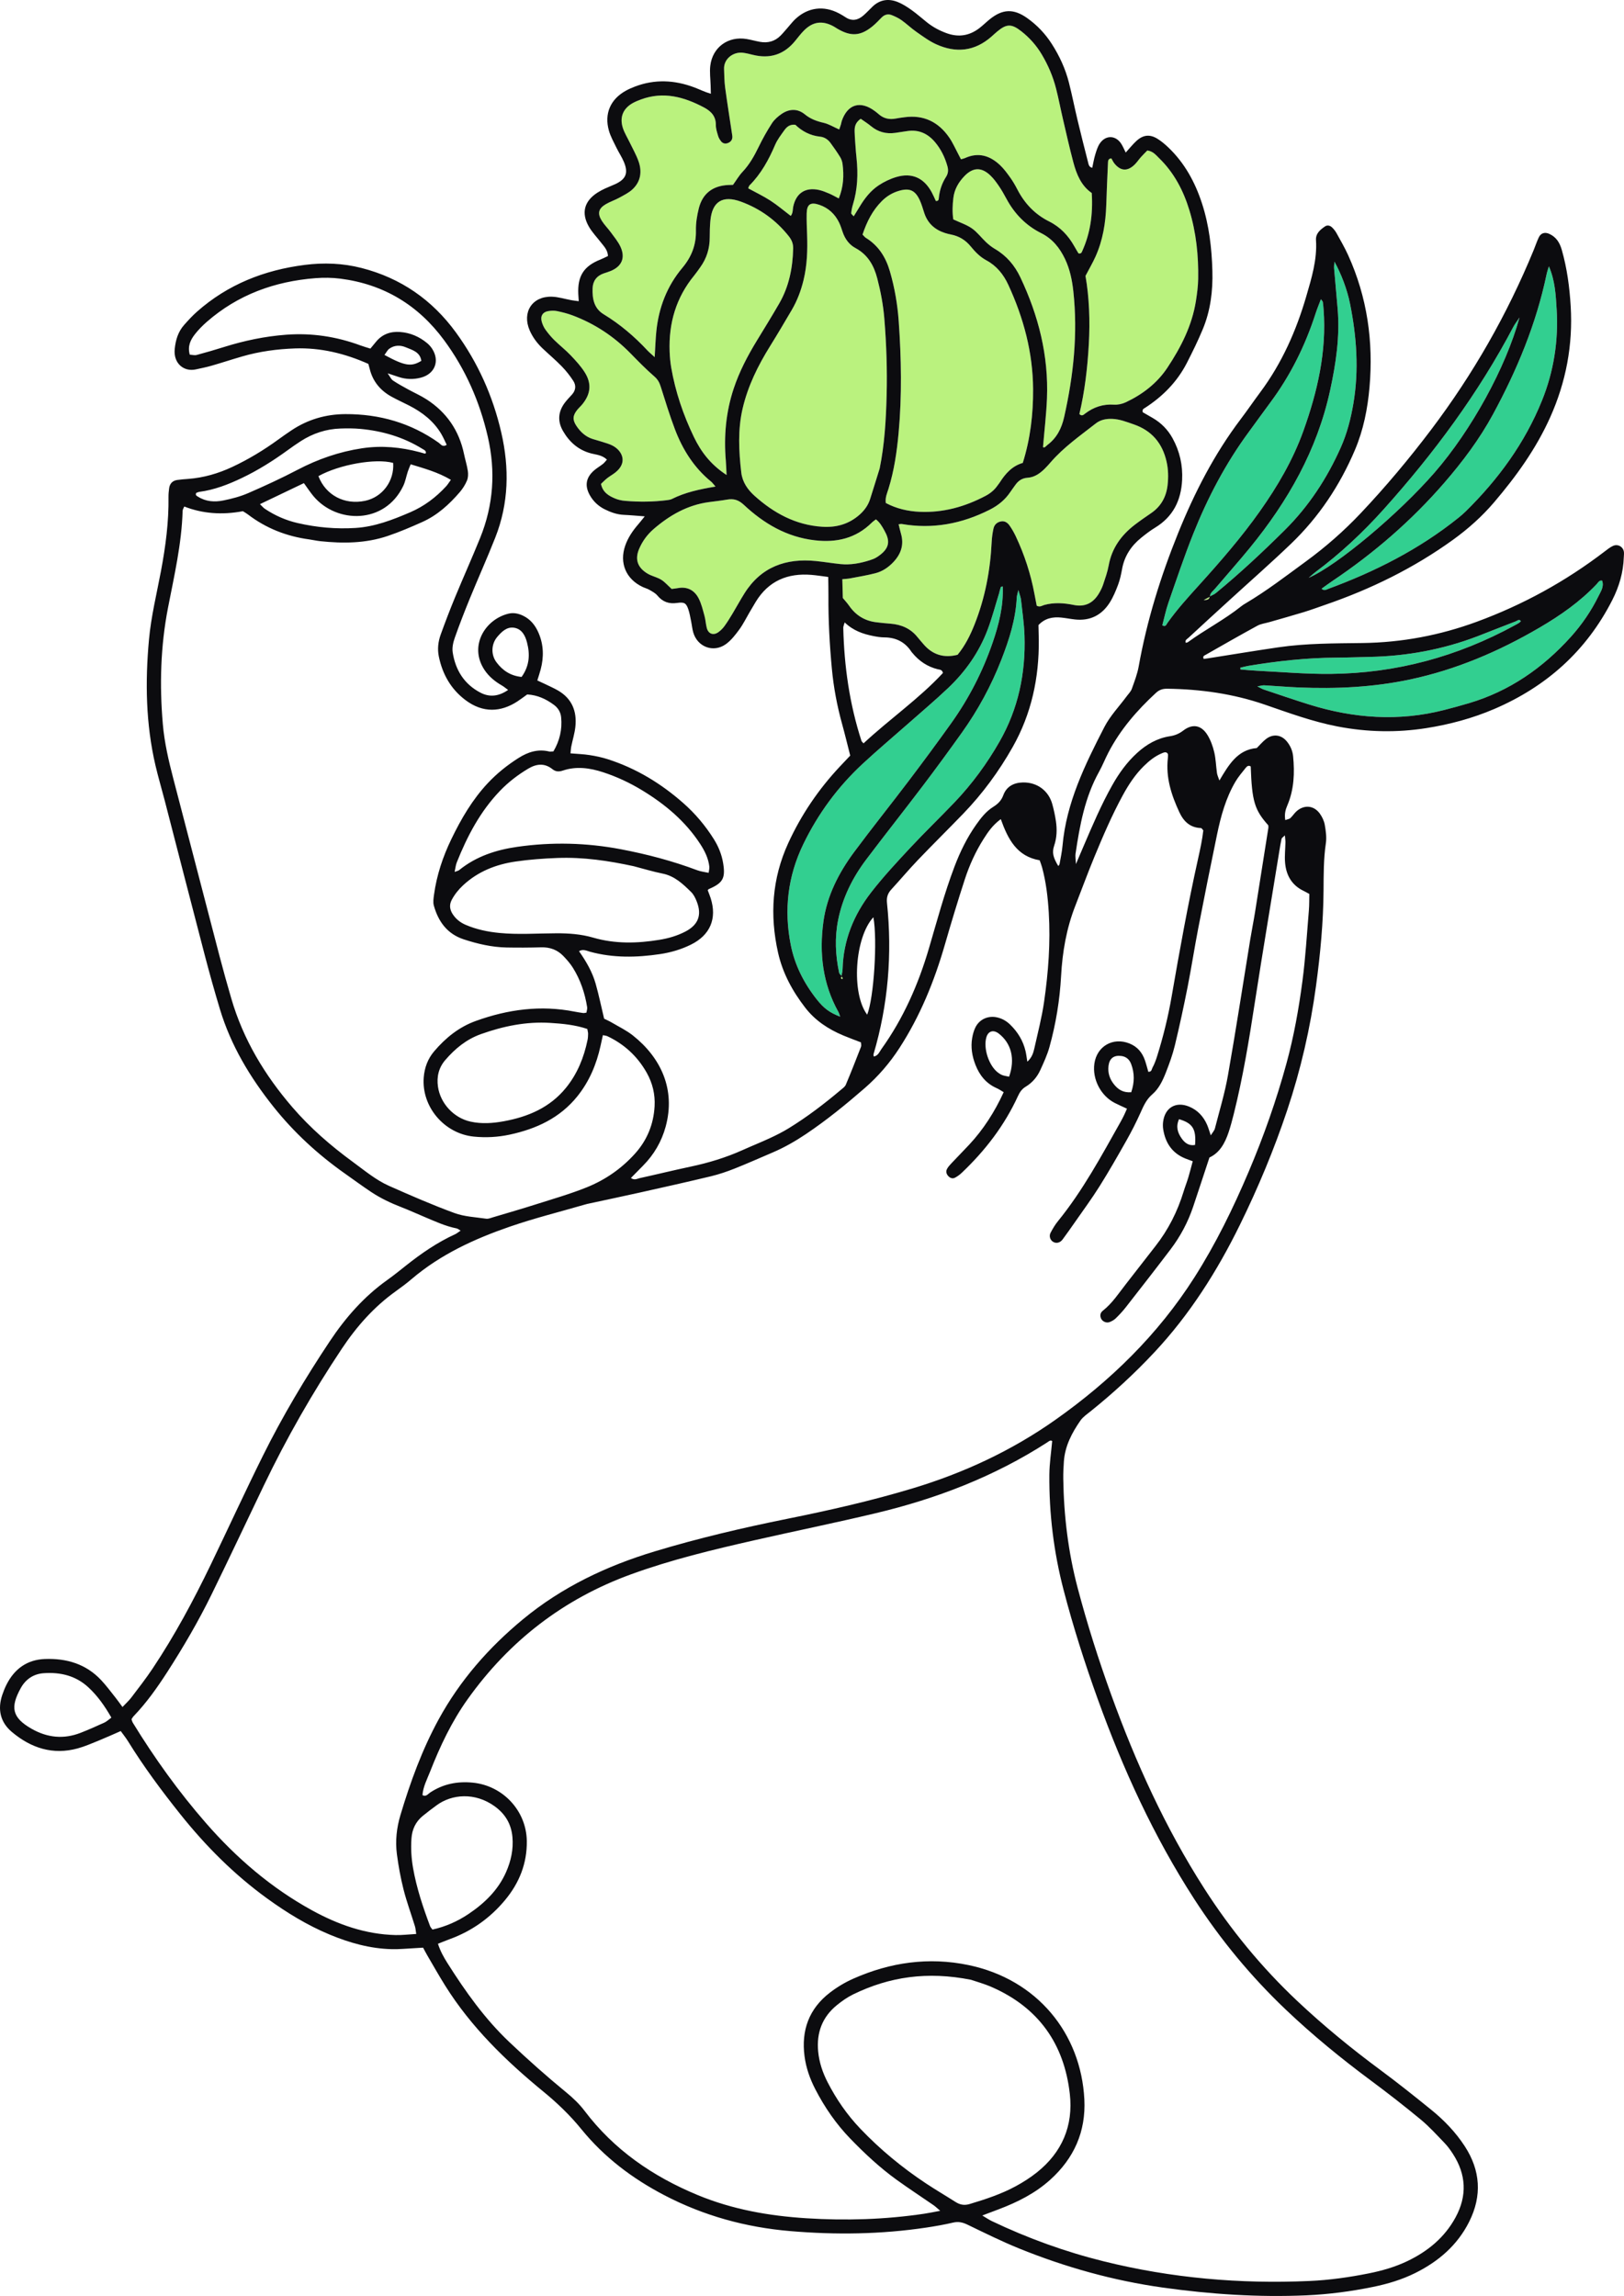 <?xml version="1.0" encoding="UTF-8"?><svg id="_ÎÓÈ_1" xmlns="http://www.w3.org/2000/svg" viewBox="0 0 1368.328 1934.243"><defs><style>.cls-1{fill:#baf27e;}.cls-2{fill:#0c0c0f;}.cls-3{fill:#32cf90;}</style></defs><path class="cls-3" d="M709.943,816.324c-.052,1.941-.547,3.87-.888,5.809-.769-.868-1.826-1.676-2.037-2.663-3.156-14.807-3.823-29.666-.802-44.612,3.806-18.831,12.183-35.574,23.637-50.758,15.741-20.866,31.99-41.347,47.776-62.179,11.153-14.718,22.057-29.631,32.787-44.661,13.625-19.083,24.747-39.581,33.274-61.438,6.61-16.943,12.144-34.177,12.998-52.561,.057-1.232,.509-2.446,1.336-6.21,1.203,4.286,2.017,6.172,2.232,8.124,1.101,10.038,2.602,20.073,2.947,30.144,1.083,31.657-5.186,61.739-21.016,89.438-10.588,18.526-23.14,35.681-37.88,51.132-12.272,12.864-25.11,25.192-37.229,38.194-11.399,12.229-22.843,24.518-33.081,37.702-14.629,18.838-23.41,40.268-24.054,64.538Z"/><path class="cls-1" d="M710.014,824.01c.102,.218-.152,.604-.244,.913-.418-.285-1.183-.571-1.182-.854,.003-.469,.287-.936,.527-1.403,.322,.437,.672,.861,.898,1.343Z"/><path class="cls-1" d="M1014.155,505.52c2.608-1.375,3.872-2.041,5.058-2.666-.331,1.783-1.385,2.755-5.058,2.666Z"/><path class="cls-3" d="M764.52,610.203c11.508-10.161,23.269-20.058,34.397-30.621,14.593-13.852,26.03-30.112,33.175-49.008,3.817-10.093,6.552-20.596,9.761-30.918,.31-.998,.381-2.089,.805-3.029,.414-.918,.018-2.676,2.24-2.531,.628,16.526-3.291,32.062-8.511,47.242-8.327,24.215-19.912,46.874-34.789,67.73-11.746,16.467-23.791,32.728-35.997,48.857-15.157,20.027-30.896,39.617-45.863,59.782-13.036,17.563-22.972,36.906-25.963,58.794-3.62,26.491-.649,52.233,12.66,76.084,.491,.879,.728,1.899,1.483,3.927-8.685-3.292-13.715-6.902-19.858-14.704-10.729-13.63-18.453-28.763-21.822-45.903-5.77-29.36-2.543-57.572,10.56-84.641,12.467-25.755,29.149-48.379,50.059-67.805,12.266-11.396,25.107-22.171,37.662-33.256Z"/><g><path class="cls-1" d="M737.719,482.875c5.819-1.512,10.777-4.884,14.95-9.284,6.479-6.832,9.174-14.674,6.464-23.999-.75-2.579-1.321-5.209-1.996-7.902,1.311-.134,2.01-.36,2.65-.249,26.083,4.527,50.634-.167,74.082-12.02,7.024-3.55,12.893-8.25,17.293-14.783,1.363-2.024,2.841-3.972,4.246-5.968,2.533-3.598,5.7-5.882,10.346-6.181,5.873-.378,10.453-3.629,14.507-7.637,1.734-1.715,3.369-3.538,4.965-5.384,11.055-12.791,24.854-22.397,38.027-32.718,3.997-3.132,8.698-4.047,13.801-3.872,6.447,.221,12.243,2.591,18.175,4.627,15.201,5.218,24.178,15.862,27.696,31.415,1.484,6.564,1.597,13.156,.852,19.768-1.112,9.872-5.515,17.883-13.843,23.589-4.606,3.157-9.22,6.319-13.653,9.709-11.477,8.776-19.481,19.758-22.129,34.35-.991,5.46-2.897,10.773-4.65,16.066-.868,2.62-2.148,5.153-3.566,7.532-4.793,8.04-11.668,11.655-21.148,9.732-8.273-1.678-16.572-2.296-24.883-.02-1.879,.515-3.643,2.129-6.403,.627-.577-2.983-1.248-6.351-1.877-9.727-3.147-16.904-8.414-33.128-15.746-48.67-1.482-3.142-3.222-6.205-5.205-9.053-1.619-2.327-3.933-4.101-7.083-3.58-3.429,.568-5.785,2.715-6.51,6.027-.814,3.724-1.344,7.556-1.528,11.363-1.153,23.897-5.563,47.102-14.405,69.39-3.613,9.107-7.921,17.834-14.319,25.598-11.59,2.967-21.264,.014-28.993-9.223-1.568-1.874-3.225-3.675-4.745-5.585-5.814-7.309-13.587-10.639-22.696-11.381-4.165-.339-8.334-.704-12.475-1.25-9.532-1.256-16.977-5.933-22.46-13.848-1.567-2.261-3.473-4.288-5.328-6.551-.138-5.12-.277-10.278-.427-15.835,2.506-.257,4.554-.318,6.541-.697,7.177-1.37,14.412-2.542,21.473-4.377Z"/><path class="cls-1" d="M948.615,338.879c-3.022,1.425-6.737,2.256-10.043,2.031-9.218-.626-17.154,2.068-24.359,7.566-1.29,.984-2.635,2.421-4.775,.351,4.527-19.12,6.825-38.832,7.946-58.666,1.121-19.839,.38-39.637-2.795-57.72,3.279-6.264,6.09-11.054,8.364-16.087,6.262-13.867,8.658-28.582,9.141-43.696,.378-11.829,.907-23.654,1.434-35.478,.074-1.669,.172-3.567,2.877-3.737,.814,1.383,1.514,3.008,2.589,4.328,5.224,6.406,10.9,6.769,16.927,.983,1.994-1.914,3.515-4.311,5.368-6.384,1.798-2.011,3.744-3.889,5.397-5.591,4.895,.681,7.287,3.888,9.966,6.489,12.573,12.209,20.409,27.247,25.468,43.813,5.749,18.826,7.749,38.197,7.421,57.797-.104,6.235-.937,12.495-1.906,18.67-3.259,20.763-12.651,39.079-24.061,56.272-8.622,12.991-20.843,22.405-34.958,29.059Z"/><path class="cls-1" d="M838.359,209.762c-2.676-1.568-5.183-3.539-7.452-5.661-4.063-3.8-7.453-8.47-11.932-11.632-4.453-3.143-9.9-4.879-15.767-7.633-.933-6.25-.643-12.114,.052-18.019,.857-7.282,4.323-13.219,9.233-18.356,7.216-7.549,14.371-7.826,21.869-.726,2.753,2.607,5.057,5.76,7.21,8.908,2.357,3.446,4.428,7.106,6.404,10.79,6.792,12.672,16.426,22.559,29.262,28.979,9.593,4.798,15.682,12.463,20.136,21.831,4.099,8.623,5.968,17.809,6.987,27.215,3.873,35.767,.148,70.944-7.743,105.882-2.175,9.63-6.223,17.625-14.156,23.562-1.291,.966-2.254,2.737-3.662,1.739,1.165-13.922,2.782-27.424,3.335-40.97,1.468-35.956-7.132-69.818-22.467-102.126-4.744-9.995-11.633-18.117-21.308-23.784Z"/><path class="cls-1" d="M550.844,445.595c13.471-11.586,28.437-20.148,46.378-22.575,5.182-.701,10.389-1.264,15.539-2.15,5.524-.949,9.598,.335,14.012,4.46,16.877,15.776,36.115,27.113,59.762,29.844,18.412,2.127,34.632-1.606,48.071-14.938,.947-.94,2.101-1.671,3.417-2.701,3.344,2.602,5.207,5.962,7.032,9.205,4.733,8.414,5.53,15.196-6.384,22.751-1.742,1.105-3.764,1.848-5.746,2.48-8.038,2.564-16.255,4.115-24.723,3.255-6.935-.705-13.825-1.874-20.761-2.569-25.289-2.535-46.148,4.916-60.185,27.234-3.525,5.604-6.67,11.445-10.088,17.119-2.156,3.579-4.346,7.158-6.808,10.527-1.416,1.937-3.212,3.729-5.175,5.104-4.179,2.926-8.379,1.358-9.674-3.596-.878-3.362-1.014-6.922-1.944-10.265-1.391-5.003-2.585-10.207-4.956-14.755-3.532-6.778-9.479-10.014-17.412-8.57-1.691,.308-3.409,.465-5.288,.714-3.39-3.086-5.707-5.813-8.592-7.648-2.885-1.836-6.356-2.737-9.531-4.136-1.267-.558-2.488-1.268-3.63-2.054-7.348-5.053-9.167-11.718-5.605-20.021,2.804-6.535,6.927-12.101,12.29-16.714Z"/><path class="cls-1" d="M724.448,433.431c-9.06,8.108-19.751,11.156-31.851,10.338-22.3-1.509-40.634-11.51-56.856-26.069-5.826-5.229-10.232-11.583-11.162-19.592-2.099-18.061-3.034-36.141,1.162-54.071,4.421-18.889,12.876-36.002,23.068-52.376,6.258-10.053,12.269-20.262,18.268-30.474,4.618-7.861,7.787-16.287,9.95-25.179,3.086-12.682,3.458-25.506,3.003-38.433-.208-5.917-.485-11.845-.354-17.759,.173-7.803,3.282-9.799,10.772-7.222,7.653,2.633,13.112,7.796,16.601,15.01,1.208,2.497,2.032,5.189,2.929,7.826,1.99,5.847,5.447,10.672,10.864,13.579,10.356,5.558,15.483,14.654,18.307,25.51,2.9,11.15,5.018,22.423,5.96,33.929,1.764,21.554,2.49,43.15,1.926,64.749-.537,20.558-1.718,41.108-5.845,61.426-2.693,8.642-5.342,17.298-8.096,25.92-1.631,5.106-4.71,9.365-8.647,12.888Z"/><path class="cls-1" d="M612.188,400.158c-13.507-8.811-21.59-19.665-27.545-32.025-8.961-18.602-15.579-38.067-19.101-58.476-.768-4.45-1.167-8.995-1.335-13.511-.889-23.887,5.413-45.48,20.765-64.139,1.769-2.15,3.315-4.483,4.955-6.738,5.522-7.592,8.108-16.086,8.06-25.471-.023-4.527,.138-9.072,.526-13.583,1.413-16.401,10.274-22.015,25.876-16.301,16.093,5.894,29.479,15.597,40.172,29.039,2.493,3.134,3.841,6.344,3.737,10.487-.41,16.294-3.482,31.895-11.7,46.136-6.095,10.562-12.507,20.942-18.862,31.353-7.831,12.83-14.782,26.073-19.539,40.386-6.592,19.835-8.415,40.181-6.636,60.929,.29,3.381,.362,6.78,.625,11.913Z"/><path class="cls-1" d="M733.806,106.225c6.017,4.998,12.843,6.79,20.501,5.717,3.452-.484,6.893-1.038,10.341-1.545,9.531-1.403,17.164,2.234,23.15,9.324,4.998,5.92,8.384,12.828,10.463,20.32,.865,3.118,.749,5.991-1.157,8.965-3.42,5.338-5.441,11.272-6.081,17.649-.12,1.192-.128,2.927-2.513,2.642-1.116-2.358-2.178-4.896-3.48-7.305-6.548-12.116-16.622-16.731-29.74-12.882-5.264,1.544-10.448,4.046-15.024,7.083-6.745,4.476-11.708,10.88-15.898,17.815-1.577,2.61-3.189,5.197-5.051,8.227-1.031-1.23-2.188-1.997-2.124-2.643,.238-2.398,.688-4.815,1.4-7.12,3.985-12.892,4.481-26.038,3.081-39.341-.182-1.734-.392-3.467-.514-5.206-.392-5.562-.893-11.123-1.069-16.693-.121-3.826,.157-7.696,5.109-11.176,3.048,2.166,5.979,3.986,8.608,6.17Z"/><path class="cls-1" d="M462.166,262.049c2.368-.359,4.921-.45,7.243,.037,4.422,.929,8.855,2.051,13.079,3.638,18.568,6.974,34.738,17.651,48.631,31.837,6.589,6.728,13.174,13.504,20.282,19.656,2.884,2.495,4.233,5.14,5.309,8.532,3.796,11.967,7.464,23.998,11.902,35.732,6.511,17.213,16.099,32.484,30.58,44.294,1.005,.819,1.756,1.95,3.678,4.131-13.698,2.326-25.617,4.899-36.669,10.436-1.208,.605-2.654,.834-4.019,1.008-11.807,1.503-23.653,1.621-35.495,.6-2.753-.237-5.589-.818-8.136-1.857-5.579-2.276-10.689-5.253-12.179-12.403,1.621-1.524,3.256-3.288,5.122-4.759,2.187-1.724,4.665-3.078,6.859-4.794,10.719-8.379,6.038-18.382-2.24-22.729-2.75-1.444-5.856-2.232-8.835-3.212-2.649-.872-5.366-1.537-8.02-2.396-5.919-1.915-10.213-5.932-13.577-10.973-3.389-5.079-3.196-8.639,.549-13.385,1.292-1.638,2.9-3.025,4.234-4.634,7.181-8.659,8.251-17.488,2.292-27.014-3.288-5.257-7.619-9.94-11.925-14.458-4.323-4.535-9.314-8.425-13.787-12.828-2.719-2.676-5.195-5.653-7.427-8.749-1.396-1.936-2.426-4.259-3.111-6.56-1.45-4.875,.733-8.403,5.659-9.15Z"/><path class="cls-1" d="M908.725,213.496c-1.051-1.775-2.32-3.817-3.49-5.915-5.055-9.061-11.892-16.342-21.249-21.009-11.995-5.984-20.691-15.156-26.798-26.986-1.757-3.403-3.685-6.758-5.908-9.868-2.625-3.672-5.323-7.405-8.575-10.495-8.531-8.106-18.308-11.214-29.668-6.038-.936,.426-1.985,.605-3.366,1.013-.777-1.507-1.531-3.019-2.329-4.507-2.47-4.605-4.565-9.47-7.509-13.751-9.075-13.199-21.563-19.369-37.742-17.179-2.418,.327-4.844,.631-7.237,1.099-5.486,1.073-10.379,.032-14.606-3.754-1.037-.929-2.148-1.782-3.268-2.611-12.124-8.965-22.837-5.733-27.724,8.374-.341,.982-.438,2.047-.744,3.044-.452,1.474-.99,2.921-1.419,4.17-4.814-2.124-8.781-4.601-13.091-5.599-5.881-1.361-11.102-3.222-15.912-7.171-6.022-4.945-13.036-4.752-19.446-.386-3.107,2.116-6.184,4.775-8.203,7.884-4.157,6.404-7.902,13.125-11.243,19.995-3.684,7.574-7.706,14.772-13.549,20.966-3.016,3.197-5.264,7.118-8.052,10.978-1.141,.032-2.519,.05-3.896,.111-13.13,.587-21.772,7.103-24.92,19.71-1.508,6.037-2.551,12.402-2.42,18.59,.258,12.19-3.706,22.274-11.505,31.569-12.899,15.373-19.827,33.466-21.855,53.389-.663,6.515-.855,13.078-1.394,21.746-3.089-2.827-4.695-4.107-6.078-5.593-10.984-11.807-23.151-22.152-36.965-30.553-8.236-5.009-9.554-13.286-9.26-21.887,.209-6.109,3.454-10.477,9.43-12.518,1.98-.676,4.001-1.256,5.926-2.065,9.248-3.884,12.378-11.056,8.16-20.301-1.99-4.362-5.222-8.185-8.079-12.116-2.456-3.379-5.498-6.362-7.711-9.88-3.856-6.128-2.823-10.267,3.4-13.932,3.585-2.112,7.641-3.412,11.295-5.423,3.93-2.163,8.143-4.197,11.339-7.23,6.732-6.389,7.971-14.646,5.05-23.168-1.904-5.556-4.928-10.731-7.476-16.064-1.949-4.08-4.418-7.983-5.814-12.24-2.995-9.13,.181-16.606,8.498-21.165,2.129-1.167,4.414-2.087,6.698-2.93,18.901-6.985,36.349-2.215,53.209,6.766,5.839,3.11,10.008,7.356,9.913,14.741-.039,3.058,1.033,6.179,1.908,9.182,.471,1.618,1.415,3.188,2.466,4.527,1.403,1.787,3.408,2.349,5.617,1.552,2.102-.759,3.587-2.18,3.884-4.47,.131-1.004-.062-2.068-.215-3.09-1.952-13.073-4.058-26.125-5.825-39.223-.695-5.156-.709-10.411-.916-15.625-.349-8.795,8.011-14.807,16.133-13.689,2.752,.379,5.47,1.063,8.172,1.733,14.289,3.545,26.16-.193,35.524-11.654,2.425-2.969,4.746-6.054,7.431-8.772,7.464-7.555,15.425-8.672,24.731-3.711,1.229,.655,2.373,1.465,3.576,2.171,11.391,6.69,19.515,6.146,29.645-2.201,2.681-2.209,5.061-4.791,7.516-7.264,2.468-2.486,5.409-3.31,8.597-2.03,2.88,1.157,5.771,2.513,8.282,4.307,4.249,3.035,8.041,6.715,12.321,9.7,5.412,3.775,10.807,7.816,16.762,10.528,16.758,7.632,32.568,5.971,46.693-6.512,1.568-1.386,3.098-2.817,4.703-4.159,7.904-6.612,12.095-6.743,20.324-.3,6.924,5.422,12.706,11.903,17.232,19.489,5.4,9.051,9.507,18.663,12.106,28.852,2.153,8.44,3.764,17.017,5.745,25.503,2.851,12.219,5.586,24.474,8.808,36.597,2.709,10.193,6.698,19.835,15.508,25.858,1.149,18.603-1.432,34.229-7.899,48.657-.536,1.197-.851,2.711-3.243,2.238Z"/><path class="cls-1" d="M757.234,270.678c-1.006-14.312-3.44-28.363-7.449-42.134-3.426-11.766-9.547-21.616-20.25-28.183-.859-.527-1.485-1.434-2.796-2.738,3.654-10.925,8.457-20.433,16.294-28.254,4.05-4.043,8.735-6.912,14.184-8.537,9.036-2.693,13.871-.64,17.781,7.888,1.59,3.467,2.594,7.207,3.807,10.842,2.874,8.611,8.877,13.965,17.365,16.717,1.655,.536,3.358,.956,5.066,1.291,6.77,1.328,12.245,4.623,16.647,10.017,3.744,4.587,7.854,8.863,13.206,11.738,8.644,4.643,14.441,11.876,18.499,20.668,12.864,27.874,20.674,56.934,20.866,87.827,.131,21.049-2.28,41.716-8.686,62.162-8.896,2.561-14.623,8.967-19.398,16.475-.56,.88-1.264,1.667-1.857,2.529-2.629,3.824-6.107,6.66-10.183,8.806-17.29,9.104-35.569,14.231-55.242,13.395-10.176-.432-19.905-2.732-28.73-7.432-.64-4.673,1.091-8.237,2.209-11.822,4.807-15.414,7.109-31.286,8.573-47.266,2.868-31.312,2.298-62.655,.095-93.989Z"/><path class="cls-1" d="M666.256,181.896c-6.076-4.617-11.36-9.154-17.158-12.893-5.988-3.862-12.477-6.95-18.679-10.339,.488-1.172,.591-1.96,1.036-2.407,9.772-9.801,16.251-21.615,21.633-34.233,1.885-4.42,4.979-8.366,7.797-12.332,2.061-2.902,4.761-5.118,9.265-4.553,5.628,5.455,12.541,9.132,20.864,9.994,3.603,.373,6.595,2.36,8.732,5.272,2.884,3.931,5.683,7.941,8.231,12.093,1.054,1.717,1.706,3.848,1.956,5.864,1.171,9.417,.878,18.722-3.196,28.831-3.133-1.616-5.525-3.036-8.063-4.108-2.873-1.213-5.807-2.451-8.838-3.088-11.361-2.389-19.059,2.752-21.48,14.037-.535,2.494-.106,5.339-2.099,7.863Z"/></g><g><path class="cls-3" d="M1052.967,461.681c32.177-39.356,56.825-82.542,67.739-132.83,4.906-22.605,8.308-45.243,6.362-68.428-.962-11.453-2.044-22.895-3.007-34.348-.125-1.485,.134-3.002,.277-5.654,5.629,10.028,10.727,23.41,13.126,35.334,5.606,27.875,7.632,55.88,2.861,84.146-2.159,12.791-5.369,25.265-10.635,37.098-11.585,26.032-27.014,49.581-47.285,69.676-18.568,18.406-37.66,36.282-57.883,52.894-1.472,1.209-3.354,1.917-5.069,2.83,.189-2.97,2.656-4.527,4.344-6.515,9.697-11.425,19.688-22.607,29.171-34.205Z"/><path class="cls-3" d="M1235,430.799c-1.986,1.955-4.117,3.777-6.293,5.522-33.028,26.504-70.259,45.321-109.803,59.871-1.45,.534-3.118,1.835-5.397-.223,3.144-2.24,6.094-4.452,9.152-6.503,34.965-23.458,66.553-50.771,94.154-82.61,15.575-17.965,29.824-36.944,41.166-57.875,20.2-37.274,36.408-76.133,45.105-117.842,.479-2.296,1.287-4.523,1.942-6.782,5.219,11.959,5.818,24.144,6.553,36.262,1.607,26.521-2.435,52.282-12.377,76.889-14.464,35.799-36.811,66.32-64.204,93.29Z"/><path class="cls-3" d="M1125.751,554.039c9.409-.048,18.816-.438,28.225-.625,31.319-.621,61.695-6.19,90.978-17.407,10.744-4.115,21.405-8.447,32.151-12.557,1.278-.489,2.843-2.217,4.353-.126-.563,.525-1.016,1.089-1.594,1.456-1.174,.744-2.41,1.393-3.632,2.059-48.371,26.377-99.961,40.386-155.19,40.902-20.61,.192-41.093-1.628-61.629-2.65-4.751-.236-9.489-.722-14.233-1.093-.031-.503-.063-1.006-.094-1.509,2.272-.521,4.524-1.165,6.819-1.545,24.451-4.049,49.022-6.779,73.847-6.904Z"/><path class="cls-3" d="M1102.614,486.8c2.59-2.204,3.998-3.549,5.549-4.701,21.067-15.649,40.124-33.474,57.637-52.992,42.283-47.123,79.787-97.636,109.338-153.81,1.2-2.282,2.836-4.335,5.153-7.827-11.669,42.512-40.584,94.971-71.542,130.614-30.033,34.579-81.908,78.22-106.136,88.716Z"/><path class="cls-3" d="M1094.324,579.152c31.432,1.307,62.663-.147,93.563-6.691,38.957-8.25,74.989-23.672,109.228-43.686,17.537-10.251,34.059-21.775,48.12-36.588,1.22-1.285,2.112-3.542,4.662-3.003,1.772,5.028-1.062,8.958-2.996,12.899-6.172,12.574-13.992,24.062-23.393,34.486-23.616,26.186-51.603,45.635-85.638,55.786-7.009,2.09-14.075,4.009-21.162,5.821-38.247,9.776-76.03,7.05-113.403-4.564-12.976-4.032-25.822-8.482-38.714-12.781-1.147-.383-2.193-1.07-5.235-2.588,3.36-.549,4.573-.974,5.758-.905,9.739,.565,19.465,1.411,29.209,1.816Z"/><path class="cls-3" d="M984.466,507.783c6.751-19.418,13.283-38.94,20.899-58.022,12.18-30.516,27.396-59.486,46.961-86.03,5.997-8.136,11.853-16.376,17.89-24.482,17.032-22.868,29.512-48.034,38.244-75.126,1.267-3.931,2.871-7.754,4.483-12.065,.884,1.243,1.513,1.743,1.604,2.326,.321,2.062,.5,4.149,.657,6.232,2.684,35.52-5.155,69.332-17.015,102.402-8.768,24.447-21.782,46.667-36.752,67.812-15.544,21.957-33.146,42.21-51.158,62.117-9.361,10.345-18.729,20.654-26.785,32.084-.757,1.074-1.328,3.389-4.166,1.766,1.672-6.284,2.977-12.798,5.138-19.014Z"/></g><path class="cls-2" d="M147.214,293.935c-1.279,12.456,7.95,19.444,17.701,17.282,4.419-.98,8.878-1.838,13.222-3.088,8.716-2.51,17.336-5.353,26.047-7.876,14.489-4.197,29.345-6.192,44.386-6.72,21.684-.761,42.137,4.294,61.793,13.028,.472,1.744,.852,3.059,1.183,4.386,2.61,10.444,8.947,18.012,18.212,23.163,4.872,2.708,9.979,4.989,14.945,7.532,11.062,5.664,20.645,13.053,27.091,23.918,1.743,2.937,3.075,6.116,4.591,9.176-3.558,2.309-4.969-.496-6.686-1.716-23.586-16.744-49.971-24.266-78.718-24.147-16.502,.069-31.683,4.52-45.43,13.687-3.774,2.516-7.488,5.127-11.158,7.792-12.177,8.845-24.978,16.602-38.63,22.994-11.824,5.536-24.116,9.121-37.149,10.114-3.128,.238-6.27,.44-9.368,.91-3.911,.594-6.197,3.042-6.731,6.945-.33,2.413-.578,4.865-.543,7.294,.304,21.041-2.459,41.767-6.326,62.378-3.603,19.203-8.317,38.201-10.111,57.731-3.274,35.645-2.721,71.088,5.457,106.119,2.299,9.848,5.199,19.554,7.736,29.348,11.285,43.568,22.458,87.166,33.846,130.707,3.971,15.184,8.211,30.308,12.742,45.335,9.206,30.528,25.34,57.343,45.062,82.111,17.282,21.704,37.53,40.298,60.186,56.286,7.404,5.225,14.707,10.602,22.25,15.618,7.863,5.229,16.373,9.255,25.19,12.674,6.499,2.521,12.852,5.415,19.279,8.122,8.996,3.79,17.858,7.95,27.534,9.863,.867,.171,1.629,.881,3.292,1.824-1.951,1.305-3.186,2.393-4.618,3.048-15.03,6.875-28.519,16.144-41.399,26.389-5.19,4.128-10.36,8.3-15.758,12.143-19.62,13.967-35.194,31.711-48.448,51.616-20.707,31.096-39.834,63.154-56.444,96.614-15.042,30.299-29.143,61.062-43.841,91.534-14.559,30.185-30.391,59.687-49.016,87.591-5.606,8.399-11.835,16.39-17.95,24.438-2.06,2.711-4.649,5.019-7.435,7.977-2.314-3.126-4.086-5.678-6.021-8.1-3.916-4.9-7.659-9.974-11.938-14.541-12.831-13.695-29.276-18.49-47.439-17.806-14.897,.561-25.579,8.254-32.266,21.478-1.413,2.795-2.595,5.734-3.6,8.703-4.123,12.171-1.755,23.039,8.093,31.306,16.119,13.531,34.488,19.585,55.477,13.811,6.024-1.657,11.82-4.196,17.63-6.553,6.094-2.473,12.079-5.215,18.593-8.048,2.196,3.058,4.367,5.727,6.158,8.63,13.223,21.426,28.204,41.562,43.893,61.238,21.445,26.895,45.507,51.027,73.386,71.219,16.417,11.89,33.659,22.468,52.428,30.304,16.864,7.041,34.295,11.958,52.703,12.358,6.254,.136,12.525-.514,18.787-.823,2.374-.117,4.745-.284,7.404-.446,1.301,2.403,2.389,4.556,3.606,6.633,4.936,8.423,9.733,16.935,14.904,25.212,21.919,35.087,51.177,63.467,82.874,89.461,11.678,9.578,22.48,19.941,31.944,31.586,19.268,23.706,43.025,41.616,69.902,55.642,33.237,17.346,68.622,27.062,105.977,30.237,38.404,3.263,76.653,2.751,114.788-2.953,7.584-1.135,15.159-2.472,22.623-4.211,4.404-1.026,8.006-.205,11.989,1.712,14.45,6.952,28.838,14.13,43.687,20.142,38.964,15.774,79.207,27.032,120.925,32.891,40.174,5.642,80.489,8.316,121.04,6.545,18.846-.823,37.519-3.304,56.006-7.07,12.353-2.516,24.386-6.105,35.706-11.737,19.571-9.737,35.531-23.421,45.448-43.236,10.925-21.829,9.516-43.208-3.759-63.596-7.668-11.776-17.378-21.885-28.27-30.707-14.091-11.415-28.275-22.745-42.852-33.526-24.441-18.077-47.937-37.329-70.026-58.133-30.076-28.326-56.117-60.049-78.483-94.984-32.769-51.186-57.655-105.993-78.241-162.939-10.681-29.547-20.193-59.454-28.233-89.847-7.992-30.213-11.701-60.924-12.16-92.09-.072-4.876,.171-9.769,.512-14.637,.908-12.987,6.729-24.098,13.968-34.483,2.13-3.056,5.489-5.316,8.471-7.709,19.087-15.314,37.036-31.836,53.766-49.711,29.841-31.886,52.891-68.308,72.063-107.333,15.401-31.349,28.823-63.538,39.894-96.662,11.422-34.178,19.474-69.162,24.305-104.904,3.604-26.656,6.131-53.385,6.32-80.284,.093-13.255-.004-26.455,1.942-39.645,.745-5.049-.003-10.458-.898-15.558-.581-3.31-2.181-6.698-4.156-9.455-4.866-6.792-12.768-7.694-19.198-2.407-2.121,1.744-3.609,4.24-5.62,6.146-.829,.786-2.274,.924-4.323,1.685-.868-5.499,.32-9.004,1.841-12.603,5.586-13.216,6.128-27.1,4.775-41.134-.442-4.587-2.265-8.782-5.188-12.403-4.683-5.8-11.59-6.787-17.592-2.208-2.741,2.091-4.988,4.831-7.852,7.665-16.046,1.351-23.505,13.824-31.476,27.352-.932-2.78-1.788-4.472-2.041-6.25-.836-5.861-.956-11.87-2.306-17.597-1.182-5.013-3.011-10.117-5.694-14.48-5.161-8.395-12.591-9.764-20.4-3.774-3.522,2.702-7.018,4.146-11.271,4.794-10.696,1.631-19.675,6.831-27.592,14.033-8.613,7.835-15.306,17.145-20.986,27.24-9.256,16.45-16.636,33.782-24.05,51.098-1.912,4.466-3.818,8.934-6.55,15.329-.179-4.287-.637-6.596-.311-8.788,3.552-23.875,7.85-47.536,19.824-69.021,2.881-5.169,5.042-10.733,7.767-15.994,10.086-19.468,24.212-35.734,40.226-50.501,2.728-2.515,5.655-3.469,9.443-3.418,28.1,.383,55.495,4.193,82.257,13.414,20.087,6.92,40.096,14.297,61.111,18.358,24.944,4.82,49.935,5.347,74.946,1.409,19.698-3.102,38.966-8.277,57.306-16.152,43.877-18.841,77.562-48.876,99.368-91.758,5.795-11.396,9.267-23.302,9.687-36.086,.046-1.393,.247-2.802,.114-4.178-.436-4.512-5.039-7.277-9.283-5.309-2.49,1.155-4.713,2.954-6.919,4.642-32.953,25.212-68.836,44.932-107.847,59.263-31.149,11.443-63.059,17.453-96.204,17.893-23.702,.314-47.471,.188-71.012,3.63-19.323,2.825-38.592,6.029-57.885,9.06-1.653,.26-3.313,.479-4.888,.705-1.222-2.31,.572-2.864,1.435-3.356,14.547-8.305,29.088-16.624,43.794-24.642,2.981-1.625,6.631-2.024,9.972-2.99,9.712-2.805,19.456-5.507,29.125-8.455,6.004-1.831,11.895-4.031,17.835-6.072,38.519-13.236,74.743-30.952,107.856-54.852,12.807-9.244,24.479-19.676,34.71-31.685,18.619-21.855,35.285-45.019,47.111-71.367,13.394-29.843,19.296-61.09,17.339-93.757-.962-16.048-3.073-31.925-7.514-47.45-1.729-6.042-4.655-10.824-10.567-13.482-3.651-1.641-7.03-.741-8.784,2.93-1.65,3.452-2.838,7.122-4.295,10.67-22.262,54.178-51.071,104.62-86.393,151.341-18.533,24.514-38.242,48.038-59.346,70.385-14.18,15.015-29.661,28.566-46.324,40.743-16.622,12.146-32.947,24.731-50.711,35.239-1.2,.71-2.405,1.444-3.489,2.314-14.188,11.387-30.444,19.702-45.116,30.37-.465,.338-1.169,.348-1.806,.522-.897-2.304,1.18-3.163,2.269-4.174,11.504-10.686,23.103-21.267,34.693-31.86,17.257-15.772,34.849-31.195,51.715-47.374,23.454-22.499,41.155-49.098,53.87-79.02,7.183-16.902,10.7-34.739,12.285-52.835,3.378-38.552-1.924-75.891-18.023-111.352-2.878-6.34-6.402-12.393-9.78-18.494-.998-1.802-2.34-3.502-3.84-4.914-1.617-1.523-3.924-2.062-5.803-.776-4.07,2.785-8.005,5.968-7.643,11.611,1.052,16.399-3.68,31.812-8.159,47.2-8.443,29.01-20.54,56.334-38.674,80.745-5.616,7.561-10.935,15.344-16.617,22.853-22.276,29.44-38.957,61.959-52.73,96.035-14.683,36.328-26.294,73.581-33.206,112.242-1.157,6.47-3.596,12.743-5.821,18.972-.783,2.194-2.667,4.007-4.102,5.954-6.408,8.697-14.138,16.71-19.017,26.191-16.287,31.647-32.022,63.644-35.244,99.983-.461,5.201-1.607,10.342-2.51,15.498-.1,.571-.693,1.056-1.058,1.581-4.343-7.207-5.418-11.336-3.474-17.114,2.294-6.818,2.508-13.714,1.481-20.668-.712-4.819-1.746-9.619-3.041-14.316-3.169-11.495-12.921-18.568-24.847-18.306-7.697,.169-13.748,3.418-16.424,10.707-1.707,4.649-4.588,7.419-8.561,9.901-6.012,3.756-10.335,9.32-14.376,15.042-7.697,10.896-13.487,22.791-18.207,35.23-8.556,22.545-14.753,45.827-21.548,68.924-8.923,30.329-21.508,58.96-40.002,84.767-1.712,2.389-2.804,5.732-6.485,6.316-.072-.794-.325-1.481-.158-2.043,12.316-41.704,15.829-84.21,11.313-127.383-.488-4.664,.634-8.039,3.667-11.339,7.554-8.218,14.739-16.785,22.451-24.849,12.54-13.112,25.476-25.845,38.075-38.902,16.314-16.906,30.13-35.726,41.684-56.158,15.861-28.045,22.369-58.436,22.026-90.459-.045-4.164-.183-8.327-.274-12.312,5.486-5.895,12.153-7.084,19.384-6.332,3.816,.397,7.592,1.166,11.406,1.578,12.735,1.376,22.579-3.63,29.299-14.284,2.942-4.665,5.108-9.899,7.045-15.092,1.575-4.223,2.521-8.727,3.33-13.182,1.97-10.844,7.617-19.387,16.023-26.205,3.789-3.073,7.692-6.078,11.85-8.611,15.062-9.177,21.828-22.86,22.702-40.073,.637-12.549-2.035-24.284-8.055-35.227-3.942-7.167-9.525-12.874-16.637-17.011-2.959-1.721-5.929-3.422-8.5-4.904-.625-2.484,.919-3.006,1.986-3.695,14.944-9.653,27.083-21.966,35.23-37.869,4.761-9.294,9.37-18.703,13.377-28.339,6.534-15.713,8.585-32.319,8.104-49.23-.546-19.248-2.739-38.27-8.729-56.692-5.808-17.863-14.56-33.981-28.246-47.098-2.754-2.64-5.724-5.152-8.925-7.208-6.587-4.232-12.309-3.722-18.118,1.593-3.051,2.792-5.641,6.09-9.01,9.786-1.382-2.756-2.35-5.188-3.734-7.353-4.667-7.299-13.097-7.594-18.05-.386-1.912,2.783-2.928,6.272-3.927,9.568-1.085,3.582-1.674,7.313-2.484,11.002-2.836-.594-3.074-2.898-3.553-4.764-3.034-11.821-6.024-23.654-8.863-35.523-2.516-10.513-4.598-21.133-7.272-31.604-2.956-11.577-7.933-22.341-14.374-32.413-5.521-8.633-12.475-15.953-20.815-21.856-11.399-8.069-20.682-7.683-31.503,1.054-2.985,2.41-5.715,5.142-8.757,7.473-8.396,6.436-17.55,7.895-27.613,4.232-5.98-2.177-11.456-5.112-16.414-9.044-4.374-3.469-8.54-7.221-13.082-10.448-3.671-2.609-7.561-5.138-11.717-6.789-7.745-3.076-15.084-2.011-21.293,4.019-2.502,2.43-4.877,5.002-7.502,7.29-4.692,4.089-9.767,5.173-15.285,1.444-1.73-1.169-3.553-2.215-5.4-3.191-12.785-6.754-26.102-5.063-36.673,4.78-2.286,2.129-4.19,4.667-6.272,7.016-2.079,2.347-4.056,4.796-6.263,7.016-4.796,4.826-10.688,6.392-17.297,5.21-3.777-.675-7.483-1.755-11.265-2.392-15.514-2.614-28.719,6.873-30.609,22.466-.662,5.466,.144,11.11,.282,16.672,.05,2.032,.106,4.064,.182,7.002-5.254-1.544-9.533-3.723-13.98-5.395-16.627-6.252-33.334-7.063-50.108-.624-2.599,.998-5.179,2.122-7.61,3.472-12.929,7.182-18.245,19.362-14.183,33.642,1.413,4.968,4.043,9.612,6.32,14.305,1.977,4.076,4.57,7.875,6.307,12.04,3.87,9.278,1.766,14.432-7.203,18.64-2.841,1.333-5.811,2.391-8.653,3.721-2.208,1.034-4.394,2.163-6.442,3.48-11.184,7.188-13.858,17.194-7.138,28.767,2.774,4.777,6.733,8.866,10.142,13.276,2.512,3.25,5.612,6.202,5.878,11.339-2.172,1.022-4.238,2.133-6.403,2.991-13.968,5.531-19.336,13.881-18.614,29.11,.081,1.718,.22,3.434,.385,5.973-2.421-.328-4.315-.514-6.181-.852-5.471-.991-10.909-2.757-16.401-2.935-16.636-.54-25.452,13.128-18.711,28.508,2.554,5.827,6.349,10.835,10.956,15.192,5.322,5.034,10.952,9.762,16.049,15.011,3.611,3.718,6.887,7.868,9.703,12.219,2.482,3.834,2.103,7.986-1.162,11.564-1.881,2.061-3.828,4.074-5.551,6.262-6.039,7.668-6.849,15.963-1.977,24.391,5.432,9.397,13.124,16.18,23.95,18.942,4.308,1.099,9.017,1.296,13.072,5.162-1.231,1.351-2.155,2.669-3.364,3.629-2.455,1.948-5.235,3.509-7.577,5.574-6.754,5.951-7.887,12.808-3.541,20.657,2.959,5.343,7.294,9.373,12.73,12.062,5.019,2.483,10.252,4.358,15.981,4.611,5.524,.243,11.035,.78,17.622,1.267-2.271,2.795-3.886,4.886-5.61,6.883-4.597,5.324-8.513,11.079-10.832,17.76-5.095,14.678,.62,28.191,14.649,34.82,1.891,.894,3.98,1.417,5.771,2.464,2.356,1.378,4.974,2.72,6.659,4.757,4.461,5.394,9.816,7.271,16.681,6.257,6.012-.888,7.638,.154,9.428,5.449,1.109,3.281,1.655,6.758,2.363,10.167,.638,3.071,.895,6.243,1.769,9.24,3.587,12.296,17.038,17.362,27.493,9.855,4.409-3.166,7.954-7.775,11.224-12.219,3.29-4.469,5.747-9.551,8.575-14.361,1.768-3.007,3.51-6.029,5.323-9.008,10.785-17.726,26.929-24.448,47.079-22.759,4.493,.377,8.956,1.108,14.03,1.752,.066,5.539,.208,10.672,.173,15.804-.142,20.6,.976,41.135,2.904,61.638,1.474,15.675,4.368,31.068,8.562,46.242,2.413,8.728,4.523,17.54,6.892,26.793-2.904,3.072-5.759,6.075-8.594,9.095-18.057,19.231-32.684,40.733-43.68,64.77-13.61,29.751-15.613,60.499-8.553,92.074,3.877,17.343,12.199,32.616,23.015,46.565,8.342,10.758,19.363,17.974,31.762,23.211,4.811,2.032,9.731,3.807,15.071,5.882,.038,1.122,.499,2.598,.062,3.727-4.144,10.702-8.337,21.388-12.796,31.961-.75,1.78-2.735,3.117-4.322,4.454-13.894,11.712-28.316,22.731-43.816,32.243-5.042,3.094-10.373,5.768-15.744,8.265-7.593,3.53-15.385,6.629-23.023,10.067-14.068,6.333-28.706,10.771-43.789,13.962-14.33,3.032-28.557,6.55-42.868,9.68-2.2,.481-4.535,2.069-7.528-.095,3.407-3.456,6.714-6.844,10.058-10.195,9.328-9.348,15.797-20.448,19.25-33.112,8.566-31.417-4.154-58.19-27.679-76.803-5.419-4.287-11.814-7.352-17.813-10.889-2.087-1.23-4.335-2.188-6.372-3.201-2.4-10.039-4.416-19.903-7.163-29.559-2.783-9.782-7.859-18.575-13.996-27.335,3.494-2.01,6.445-.3,9.179,.449,19.587,5.368,39.349,4.973,59.184,2.008,9.015-1.348,17.727-3.907,25.925-7.957,16.244-8.024,22.137-21.942,16.639-39.153-.739-2.313-1.682-4.561-2.495-6.745,.414-.416,.613-.764,.907-.891,11.903-5.111,14.159-9.115,12.117-21.729-1.187-7.336-3.912-14.082-7.858-20.371-7.098-11.313-15.604-21.42-25.62-30.26-18.797-16.589-39.818-29.386-63.765-37.066-4.957-1.59-10.124-2.67-15.274-3.474-5.138-.802-10.377-.963-16.124-1.453,.221-1.971,.297-3.957,.685-5.879,1.103-5.467,2.811-10.857,3.418-16.372,1.464-13.29-2.909-24.068-14.966-30.906-3.324-1.885-6.839-3.433-10.282-5.104-2.139-1.037-4.308-2.013-6.793-3.169,1.034-3.379,2.044-6.328,2.836-9.334,2.75-10.436,2.515-20.761-1.805-30.751-2.69-6.22-6.665-11.369-13.026-14.44-3.955-1.91-8.103-2.734-12.21-1.75-19.8,4.741-33.626,27.265-20.367,47.336,3.717,5.626,8.835,9.813,14.674,13.165,1.69,.97,3.193,2.264,5.297,3.78-7.951,5.48-15.63,6.296-23.316,2.295-13.699-7.131-21.096-19.055-23.39-33.995-.604-3.933,.415-8.432,1.773-12.289,3.935-11.176,8.241-22.231,12.732-33.198,7.003-17.102,14.59-33.969,21.371-51.157,11.389-28.867,11.974-58.47,5.067-88.478-7.063-30.686-19.668-58.867-38.194-84.305-20.041-27.518-46.477-45.879-79.578-54.354-15.75-4.033-31.735-4.624-47.798-2.589-34.06,4.315-64.814,16.409-90.782,39.374-3.903,3.452-7.453,7.338-10.915,11.246-5.059,5.708-7.125,12.708-7.888,20.141Zm579.644,349.524c12.266-11.396,25.107-22.171,37.662-33.256,11.508-10.161,23.269-20.058,34.397-30.621,14.593-13.852,26.03-30.112,33.175-49.008,3.817-10.093,6.552-20.596,9.761-30.918,.31-.998,.381-2.089,.805-3.029,.414-.918,.018-2.676,2.24-2.531,.628,16.526-3.291,32.062-8.511,47.242-8.327,24.215-19.912,46.874-34.789,67.73-11.746,16.467-23.791,32.728-35.997,48.857-15.157,20.027-30.896,39.617-45.863,59.782-13.036,17.563-22.972,36.906-25.963,58.794-3.62,26.491-.649,52.233,12.66,76.084,.491,.879,.728,1.899,1.483,3.927-8.685-3.292-13.715-6.902-19.858-14.704-10.729-13.63-18.453-28.763-21.822-45.903-5.77-29.36-2.543-57.572,10.56-84.641,12.467-25.755,29.149-48.379,50.059-67.805Zm-16.844,180.551c.102,.218-.152,.604-.244,.913-.418-.285-1.183-.571-1.182-.854,.003-.469,.287-.936,.527-1.403,.322,.437,.672,.861,.898,1.343Zm1.681-299.649c7.313,7.031,15.514,9.76,24.113,11.474,3.064,.611,6.21,1.113,9.322,1.134,9.815,.068,17.494,3.906,22.86,12.201,.187,.29,.447,.533,.668,.803,5.699,6.94,12.763,11.72,21.566,13.87,1.498,.366,3.539,.158,4.283,3.076-20.154,21.764-44.886,38.797-66.922,59.329-1.234-1.393-1.576-1.612-1.673-1.911-10.096-31.026-14.646-62.953-15.395-95.484-.026-1.116,.569-2.247,1.179-4.491Zm-173.141-62.051c2.804-6.535,6.927-12.101,12.29-16.714,13.471-11.586,28.437-20.148,46.378-22.575,5.182-.701,10.389-1.264,15.539-2.15,5.524-.949,9.598,.335,14.012,4.46,16.877,15.776,36.115,27.113,59.762,29.844,18.412,2.127,34.632-1.606,48.071-14.938,.947-.94,2.101-1.671,3.417-2.701,3.344,2.602,5.207,5.962,7.032,9.205,4.733,8.414,5.53,15.196-6.384,22.751-1.742,1.105-3.764,1.848-5.746,2.48-8.038,2.564-16.255,4.115-24.723,3.255-6.935-.705-13.825-1.874-20.761-2.569-25.289-2.535-46.148,4.916-60.185,27.234-3.525,5.604-6.67,11.445-10.088,17.119-2.156,3.579-4.346,7.158-6.808,10.527-1.416,1.937-3.212,3.729-5.175,5.104-4.179,2.926-8.379,1.358-9.674-3.596-.878-3.362-1.014-6.922-1.944-10.265-1.391-5.003-2.585-10.207-4.956-14.755-3.532-6.778-9.479-10.014-17.412-8.57-1.691,.308-3.409,.465-5.288,.714-3.39-3.086-5.707-5.813-8.592-7.648-2.885-1.836-6.356-2.737-9.531-4.136-1.267-.558-2.488-1.268-3.63-2.054-7.348-5.053-9.167-11.718-5.605-20.021Zm59.435-262.511c-.023-4.527,.138-9.072,.526-13.583,1.413-16.401,10.274-22.015,25.876-16.301,16.093,5.894,29.479,15.597,40.172,29.039,2.493,3.134,3.841,6.344,3.737,10.487-.41,16.294-3.482,31.895-11.7,46.136-6.095,10.562-12.507,20.942-18.862,31.353-7.831,12.83-14.782,26.073-19.539,40.386-6.592,19.835-8.415,40.181-6.636,60.929,.29,3.381,.362,6.78,.625,11.913-13.507-8.811-21.59-19.665-27.545-32.025-8.961-18.602-15.579-38.067-19.101-58.476-.768-4.45-1.167-8.995-1.335-13.511-.889-23.887,5.413-45.48,20.765-64.139,1.769-2.15,3.315-4.483,4.955-6.738,5.522-7.592,8.108-16.086,8.06-25.471Zm82.041-2.223c-.208-5.917-.485-11.845-.354-17.759,.173-7.803,3.282-9.799,10.772-7.222,7.653,2.633,13.112,7.796,16.601,15.01,1.208,2.497,2.032,5.189,2.929,7.826,1.99,5.847,5.447,10.672,10.864,13.579,10.356,5.558,15.483,14.654,18.307,25.51,2.9,11.15,5.018,22.423,5.96,33.929,1.764,21.554,2.49,43.15,1.926,64.749-.537,20.558-1.718,41.108-5.845,61.426-2.693,8.642-5.342,17.298-8.096,25.92-1.631,5.106-4.71,9.365-8.647,12.888-9.06,8.108-19.751,11.156-31.851,10.338-22.3-1.509-40.634-11.51-56.856-26.069-5.826-5.229-10.232-11.583-11.162-19.592-2.099-18.061-3.034-36.141,1.162-54.071,4.421-18.889,12.876-36.002,23.068-52.376,6.258-10.053,12.269-20.262,18.268-30.474,4.618-7.861,7.787-16.287,9.95-25.179,3.086-12.682,3.458-25.506,3.003-38.433Zm-49.61-38.911c.488-1.172,.591-1.96,1.036-2.407,9.772-9.801,16.251-21.615,21.633-34.233,1.885-4.42,4.979-8.366,7.797-12.332,2.061-2.902,4.761-5.118,9.265-4.553,5.628,5.455,12.541,9.132,20.864,9.994,3.603,.373,6.595,2.36,8.732,5.272,2.884,3.931,5.683,7.941,8.231,12.093,1.054,1.717,1.706,3.848,1.956,5.864,1.171,9.417,.878,18.722-3.196,28.831-3.133-1.616-5.525-3.036-8.063-4.108-2.873-1.213-5.807-2.451-8.838-3.088-11.361-2.389-19.059,2.752-21.48,14.037-.535,2.494-.106,5.339-2.099,7.863-6.076-4.617-11.36-9.154-17.158-12.893-5.988-3.862-12.477-6.95-18.679-10.339Zm94.778-58.609c3.048,2.166,5.979,3.986,8.608,6.17,6.017,4.998,12.843,6.79,20.501,5.717,3.452-.484,6.893-1.038,10.341-1.545,9.531-1.403,17.164,2.234,23.15,9.324,4.998,5.92,8.384,12.828,10.463,20.32,.865,3.118,.749,5.991-1.157,8.965-3.42,5.338-5.441,11.272-6.081,17.649-.12,1.192-.128,2.927-2.513,2.642-1.116-2.358-2.178-4.896-3.48-7.305-6.548-12.116-16.622-16.731-29.74-12.882-5.264,1.544-10.448,4.046-15.024,7.083-6.745,4.476-11.708,10.88-15.898,17.815-1.577,2.61-3.189,5.197-5.051,8.227-1.031-1.23-2.188-1.997-2.124-2.643,.238-2.398,.688-4.815,1.4-7.12,3.985-12.892,4.481-26.038,3.081-39.341-.182-1.734-.392-3.467-.514-5.206-.392-5.562-.893-11.123-1.069-16.693-.121-3.826,.157-7.696,5.109-11.176Zm70.971,96.225c1.655,.536,3.358,.956,5.066,1.291,6.77,1.328,12.245,4.623,16.647,10.017,3.744,4.587,7.854,8.863,13.206,11.738,8.644,4.643,14.441,11.876,18.499,20.668,12.864,27.874,20.674,56.934,20.866,87.827,.131,21.049-2.28,41.716-8.686,62.162-8.896,2.561-14.623,8.967-19.398,16.475-.56,.88-1.264,1.667-1.857,2.529-2.629,3.824-6.107,6.66-10.183,8.806-17.29,9.104-35.569,14.231-55.242,13.395-10.176-.432-19.905-2.732-28.73-7.432-.64-4.673,1.091-8.237,2.209-11.822,4.807-15.414,7.109-31.286,8.573-47.266,2.868-31.312,2.298-62.655,.095-93.989-1.006-14.312-3.44-28.363-7.449-42.134-3.426-11.766-9.547-21.616-20.25-28.183-.859-.527-1.485-1.434-2.796-2.738,3.654-10.925,8.457-20.433,16.294-28.254,4.05-4.043,8.735-6.912,14.184-8.537,9.036-2.693,13.871-.64,17.781,7.888,1.59,3.467,2.594,7.207,3.807,10.842,2.874,8.611,8.877,13.965,17.365,16.717Zm-265.049,101.281c6.589,6.728,13.174,13.504,20.282,19.656,2.884,2.495,4.233,5.14,5.309,8.532,3.796,11.967,7.464,23.998,11.902,35.732,6.511,17.213,16.099,32.484,30.58,44.294,1.005,.819,1.756,1.95,3.678,4.131-13.698,2.326-25.617,4.899-36.669,10.436-1.208,.605-2.654,.834-4.019,1.008-11.807,1.503-23.653,1.621-35.495,.6-2.753-.237-5.589-.818-8.136-1.857-5.579-2.276-10.689-5.253-12.179-12.403,1.621-1.524,3.256-3.288,5.122-4.759,2.187-1.724,4.665-3.078,6.859-4.794,10.719-8.379,6.038-18.382-2.24-22.729-2.75-1.444-5.856-2.232-8.835-3.212-2.649-.872-5.366-1.537-8.02-2.396-5.919-1.915-10.213-5.932-13.577-10.973-3.389-5.079-3.196-8.639,.549-13.385,1.292-1.638,2.9-3.025,4.234-4.634,7.181-8.659,8.251-17.488,2.292-27.014-3.288-5.257-7.619-9.94-11.925-14.458-4.323-4.535-9.314-8.425-13.787-12.828-2.719-2.676-5.195-5.653-7.427-8.749-1.396-1.936-2.426-4.259-3.111-6.56-1.45-4.875,.733-8.403,5.659-9.15,2.368-.359,4.921-.45,7.243,.037,4.422,.929,8.855,2.051,13.079,3.638,18.568,6.974,34.738,17.651,48.631,31.837Zm380.848-86.303c-.536,1.197-.851,2.711-3.243,2.238-1.051-1.775-2.32-3.817-3.49-5.915-5.055-9.061-11.892-16.342-21.249-21.009-11.995-5.984-20.691-15.156-26.798-26.986-1.757-3.403-3.685-6.758-5.908-9.868-2.625-3.672-5.323-7.405-8.575-10.495-8.531-8.106-18.308-11.214-29.668-6.038-.936,.426-1.985,.605-3.366,1.013-.777-1.507-1.531-3.019-2.329-4.507-2.47-4.605-4.565-9.47-7.509-13.751-9.075-13.199-21.563-19.369-37.742-17.179-2.418,.327-4.844,.631-7.237,1.099-5.486,1.073-10.379,.032-14.606-3.754-1.037-.929-2.148-1.782-3.268-2.611-12.124-8.965-22.837-5.733-27.724,8.374-.341,.982-.438,2.047-.744,3.044-.452,1.474-.99,2.921-1.419,4.17-4.814-2.124-8.781-4.601-13.091-5.599-5.881-1.361-11.102-3.222-15.912-7.171-6.022-4.945-13.036-4.752-19.446-.386-3.107,2.116-6.184,4.775-8.203,7.884-4.157,6.404-7.902,13.125-11.243,19.995-3.684,7.574-7.706,14.772-13.549,20.966-3.016,3.197-5.264,7.118-8.052,10.978-1.141,.032-2.519,.05-3.896,.111-13.13,.587-21.772,7.103-24.92,19.71-1.508,6.037-2.551,12.402-2.42,18.59,.258,12.19-3.706,22.274-11.505,31.569-12.899,15.373-19.827,33.466-21.855,53.389-.663,6.515-.855,13.078-1.394,21.746-3.089-2.827-4.695-4.107-6.078-5.593-10.984-11.807-23.151-22.152-36.965-30.553-8.236-5.009-9.554-13.286-9.26-21.887,.209-6.109,3.454-10.477,9.43-12.518,1.98-.676,4.001-1.256,5.926-2.065,9.248-3.884,12.378-11.056,8.16-20.301-1.99-4.362-5.222-8.185-8.079-12.116-2.456-3.379-5.498-6.362-7.711-9.88-3.856-6.128-2.823-10.267,3.4-13.932,3.585-2.112,7.641-3.412,11.295-5.423,3.93-2.163,8.143-4.197,11.339-7.23,6.732-6.389,7.971-14.646,5.05-23.168-1.904-5.556-4.928-10.731-7.476-16.064-1.949-4.08-4.418-7.983-5.814-12.24-2.995-9.13,.181-16.606,8.498-21.165,2.129-1.167,4.414-2.087,6.698-2.93,18.901-6.985,36.349-2.215,53.209,6.766,5.839,3.11,10.008,7.356,9.913,14.741-.039,3.058,1.033,6.179,1.908,9.182,.471,1.618,1.415,3.188,2.466,4.527,1.403,1.787,3.408,2.349,5.617,1.552,2.102-.759,3.587-2.18,3.884-4.47,.131-1.004-.062-2.068-.215-3.09-1.952-13.073-4.058-26.125-5.825-39.223-.695-5.156-.709-10.411-.916-15.625-.349-8.795,8.011-14.807,16.133-13.689,2.752,.379,5.47,1.063,8.172,1.733,14.289,3.545,26.16-.193,35.524-11.654,2.425-2.969,4.746-6.054,7.431-8.772,7.464-7.555,15.425-8.672,24.731-3.711,1.229,.655,2.373,1.465,3.576,2.171,11.391,6.69,19.515,6.146,29.645-2.201,2.681-2.209,5.061-4.791,7.516-7.264,2.468-2.486,5.409-3.31,8.597-2.03,2.88,1.157,5.771,2.513,8.282,4.307,4.249,3.035,8.041,6.715,12.321,9.7,5.412,3.775,10.807,7.816,16.762,10.528,16.758,7.632,32.568,5.971,46.693-6.512,1.568-1.386,3.098-2.817,4.703-4.159,7.904-6.612,12.095-6.743,20.324-.3,6.924,5.422,12.706,11.903,17.232,19.489,5.4,9.051,9.507,18.663,12.106,28.852,2.153,8.44,3.764,17.017,5.745,25.503,2.851,12.219,5.586,24.474,8.808,36.597,2.709,10.193,6.698,19.835,15.508,25.858,1.149,18.603-1.432,34.229-7.899,48.657Zm-15.351,140.083c-2.175,9.63-6.223,17.625-14.156,23.562-1.291,.966-2.254,2.737-3.662,1.739,1.165-13.922,2.782-27.424,3.335-40.97,1.468-35.956-7.132-69.818-22.467-102.126-4.744-9.995-11.633-18.117-21.308-23.784-2.676-1.568-5.183-3.539-7.452-5.661-4.063-3.8-7.453-8.47-11.932-11.632-4.453-3.143-9.9-4.879-15.767-7.633-.933-6.25-.643-12.114,.052-18.019,.857-7.282,4.323-13.219,9.233-18.356,7.216-7.549,14.371-7.826,21.869-.726,2.753,2.607,5.057,5.76,7.21,8.908,2.357,3.446,4.428,7.106,6.404,10.79,6.792,12.672,16.426,22.559,29.262,28.979,9.593,4.798,15.682,12.463,20.136,21.831,4.099,8.623,5.968,17.809,6.987,27.215,3.873,35.767,.148,70.944-7.743,105.882Zm51.998-12.462c-3.022,1.425-6.737,2.256-10.043,2.031-9.218-.626-17.154,2.068-24.359,7.566-1.29,.984-2.635,2.421-4.775,.351,4.527-19.12,6.825-38.832,7.946-58.666,1.121-19.839,.38-39.637-2.795-57.72,3.279-6.264,6.09-11.054,8.364-16.087,6.262-13.867,8.658-28.582,9.141-43.696,.378-11.829,.907-23.654,1.434-35.478,.074-1.669,.172-3.567,2.877-3.737,.814,1.383,1.514,3.008,2.589,4.328,5.224,6.406,10.9,6.769,16.927,.983,1.994-1.914,3.515-4.311,5.368-6.384,1.798-2.011,3.744-3.889,5.397-5.591,4.895,.681,7.287,3.888,9.966,6.489,12.573,12.209,20.409,27.247,25.468,43.813,5.749,18.826,7.749,38.197,7.421,57.797-.104,6.235-.937,12.495-1.906,18.67-3.259,20.763-12.651,39.079-24.061,56.272-8.622,12.991-20.843,22.405-34.958,29.059Zm-75.112,171.394c-.577-2.983-1.248-6.351-1.877-9.727-3.147-16.904-8.414-33.128-15.746-48.67-1.482-3.142-3.222-6.205-5.205-9.053-1.619-2.327-3.933-4.101-7.083-3.58-3.429,.568-5.785,2.715-6.51,6.027-.814,3.724-1.344,7.556-1.528,11.363-1.153,23.897-5.563,47.102-14.405,69.39-3.613,9.107-7.921,17.834-14.319,25.598-11.59,2.967-21.264,.014-28.993-9.223-1.568-1.874-3.225-3.675-4.745-5.585-5.814-7.309-13.587-10.639-22.696-11.381-4.165-.339-8.334-.704-12.475-1.25-9.532-1.256-16.977-5.933-22.46-13.848-1.567-2.261-3.473-4.288-5.328-6.551-.138-5.12-.277-10.278-.427-15.835,2.506-.257,4.554-.318,6.541-.697,7.177-1.37,14.412-2.542,21.473-4.377,5.819-1.512,10.777-4.884,14.95-9.284,6.479-6.832,9.174-14.674,6.464-23.999-.75-2.579-1.321-5.209-1.996-7.902,1.311-.134,2.01-.36,2.65-.249,26.083,4.527,50.634-.167,74.082-12.02,7.024-3.55,12.893-8.25,17.293-14.783,1.363-2.024,2.841-3.972,4.246-5.968,2.533-3.598,5.7-5.882,10.346-6.181,5.873-.378,10.453-3.629,14.507-7.637,1.734-1.715,3.369-3.538,4.965-5.384,11.055-12.791,24.854-22.397,38.027-32.718,3.997-3.132,8.698-4.047,13.801-3.872,6.447,.221,12.243,2.591,18.175,4.627,15.201,5.218,24.178,15.862,27.696,31.415,1.484,6.564,1.597,13.156,.852,19.768-1.112,9.872-5.515,17.883-13.843,23.589-4.606,3.157-9.22,6.319-13.653,9.709-11.477,8.776-19.481,19.758-22.129,34.35-.991,5.46-2.897,10.773-4.65,16.066-.868,2.62-2.148,5.153-3.566,7.532-4.793,8.04-11.668,11.655-21.148,9.732-8.273-1.678-16.572-2.296-24.883-.02-1.879,.515-3.643,2.129-6.403,.627Zm-139.505,241.514c-14.629,18.838-23.41,40.268-24.054,64.538-.052,1.941-.547,3.87-.888,5.809-.769-.868-1.826-1.676-2.037-2.663-3.156-14.807-3.823-29.666-.802-44.612,3.806-18.831,12.183-35.574,23.637-50.758,15.741-20.866,31.99-41.347,47.776-62.179,11.153-14.718,22.057-29.631,32.787-44.661,13.625-19.083,24.747-39.581,33.274-61.438,6.61-16.943,12.144-34.177,12.998-52.561,.057-1.232,.509-2.446,1.336-6.21,1.203,4.286,2.017,6.172,2.232,8.124,1.101,10.038,2.602,20.073,2.947,30.144,1.083,31.657-5.186,61.739-21.016,89.438-10.588,18.526-23.14,35.681-37.88,51.132-12.272,12.864-25.11,25.192-37.229,38.194-11.399,12.229-22.843,24.518-33.081,37.702Zm-3.345,103.036c-13.54-18.038-10.553-64.975,5.225-82.091,3.54,19.171,.424,68.124-5.225,82.091Zm382.855-358.854c3.144-2.24,6.094-4.452,9.152-6.503,34.965-23.458,66.553-50.771,94.154-82.61,15.575-17.965,29.824-36.944,41.166-57.875,20.2-37.274,36.408-76.133,45.105-117.842,.479-2.296,1.287-4.523,1.942-6.782,5.219,11.959,5.818,24.144,6.553,36.262,1.607,26.521-2.435,52.282-12.377,76.889-14.464,35.799-36.811,66.32-64.204,93.29-1.986,1.955-4.117,3.777-6.293,5.522-33.028,26.504-70.259,45.321-109.803,59.871-1.45,.534-3.118,1.835-5.397-.223Zm-10.893-9.168c2.59-2.204,3.998-3.549,5.549-4.701,21.067-15.649,40.124-33.474,57.637-52.992,42.283-47.123,79.787-97.636,109.338-153.81,1.2-2.282,2.836-4.335,5.153-7.827-11.669,42.512-40.584,94.971-71.542,130.614-30.033,34.579-81.908,78.22-106.136,88.716Zm-43.257,91.441c3.36-.549,4.573-.974,5.758-.905,9.739,.565,19.465,1.411,29.209,1.816,31.432,1.307,62.663-.147,93.563-6.691,38.957-8.25,74.989-23.672,109.228-43.686,17.537-10.251,34.059-21.775,48.12-36.588,1.22-1.285,2.112-3.542,4.662-3.003,1.772,5.028-1.062,8.958-2.996,12.899-6.172,12.574-13.992,24.062-23.393,34.486-23.616,26.186-51.603,45.635-85.638,55.786-7.009,2.09-14.075,4.009-21.162,5.821-38.247,9.776-76.03,7.05-113.403-4.564-12.976-4.032-25.822-8.482-38.714-12.781-1.147-.383-2.193-1.07-5.235-2.588Zm-14.271-15.752c2.272-.521,4.524-1.165,6.819-1.545,24.451-4.049,49.022-6.779,73.847-6.904,9.409-.048,18.816-.438,28.225-.625,31.319-.621,61.695-6.19,90.978-17.407,10.744-4.115,21.405-8.447,32.151-12.557,1.278-.489,2.843-2.217,4.353-.126-.563,.525-1.016,1.089-1.594,1.456-1.174,.744-2.41,1.393-3.632,2.059-48.371,26.377-99.961,40.386-155.19,40.902-20.61,.192-41.093-1.628-61.629-2.65-4.751-.236-9.489-.722-14.233-1.093-.031-.503-.063-1.006-.094-1.509Zm-25.634-60.087c.189-2.97,2.656-4.527,4.344-6.515,9.697-11.425,19.688-22.607,29.171-34.205,32.177-39.356,56.825-82.542,67.739-132.83,4.906-22.605,8.308-45.243,6.362-68.428-.962-11.453-2.044-22.895-3.007-34.348-.125-1.485,.134-3.002,.277-5.654,5.629,10.028,10.727,23.41,13.126,35.334,5.606,27.875,7.632,55.88,2.861,84.146-2.159,12.791-5.369,25.265-10.635,37.098-11.585,26.032-27.014,49.581-47.285,69.676-18.568,18.406-37.66,36.282-57.883,52.894-1.472,1.209-3.354,1.917-5.069,2.83Zm-5.297,3.119c2.608-1.375,3.872-2.041,5.058-2.666-.331,1.783-1.385,2.755-5.058,2.666Zm-34.828,21.278c1.672-6.284,2.977-12.798,5.138-19.014,6.751-19.418,13.283-38.94,20.899-58.022,12.18-30.516,27.396-59.486,46.961-86.03,5.997-8.136,11.853-16.376,17.89-24.482,17.032-22.868,29.512-48.034,38.244-75.126,1.267-3.931,2.871-7.754,4.483-12.065,.884,1.243,1.513,1.743,1.604,2.326,.321,2.062,.5,4.149,.657,6.232,2.684,35.52-5.155,69.332-17.015,102.402-8.768,24.447-21.782,46.667-36.752,67.812-15.544,21.957-33.146,42.21-51.158,62.117-9.361,10.345-18.729,20.654-26.785,32.084-.757,1.074-1.328,3.389-4.166,1.766ZM93.839,1447.012c-2.448,1.781-3.974,3.316-5.815,4.155-6.648,3.028-13.327,6.013-20.132,8.663-14.203,5.53-27.866,4.168-41.138-3.341-16.857-9.536-18.11-18.257-9.304-34.276,4.143-7.537,10.795-12.016,19.289-12.618,14.003-.993,27.002,1.992,37.697,11.881,7.724,7.142,13.711,15.582,19.403,25.536ZM439.471,570.285c-9.253-.906-16.016-5.427-21.186-12.374-4.725-6.349-4.439-15.299,.69-21.353,3.631-4.286,7.958-8.626,14.05-7.742,6.696,.973,9.552,6.697,11.059,12.581,2.503,9.777,2.198,19.359-4.613,28.888Zm157.6,165.036c-3.504-.769-6.648-1.075-9.503-2.148-20.935-7.872-42.461-13.536-64.41-17.709-28.999-5.513-58.134-6.217-87.319-2.044-17.799,2.545-34.602,7.986-48.891,19.549-.886,.717-2.2,.905-3.904,1.569,.716-3.259,.917-5.734,1.796-7.939,8.823-22.135,19.755-43.01,36.474-60.392,7.055-7.335,15.041-13.457,23.761-18.66,6.89-4.112,13.74-4.875,20.377,.44,2.764,2.213,5.531,2.271,8.776,1.18,11.426-3.841,22.75-2.218,33.847,1.39,11.625,3.78,22.673,8.963,33.112,15.323,19.237,11.721,36.228,25.907,48.695,44.998,3.86,5.91,6.95,12.095,7.772,19.179,.185,1.598-.342,3.279-.583,5.264Zm-128.308,50.936c-16.004,.048-32.023,1.269-48.031-.294-9.786-.955-19.264-2.926-28.332-6.807-4.633-1.983-8.374-4.961-11.077-9.193-2.428-3.801-2.889-7.766-.701-11.877,2.48-4.658,5.703-8.672,9.588-12.286,12.484-11.61,27.611-17.562,44.085-19.98,11.684-1.715,23.543-2.575,35.354-3.021,21.726-.82,43.095,2.328,64.287,6.944,8.096,2.1,16.117,4.573,24.306,6.207,10.203,2.036,17.181,8.764,24.108,15.556,2.148,2.105,3.594,5.16,4.722,8.031,4.451,11.332,1.274,19.59-9.559,25.241-6.856,3.576-14.217,5.71-21.822,6.957-18.757,3.078-37.44,3.543-55.929-1.83-10.13-2.944-20.444-3.682-31-3.65Zm7.995,130.311c-13.532,16.578-31.872,24.301-52.237,28.037-9.266,1.7-18.652,2.369-28.03,.316-14.048-3.076-25.422-15.223-27.467-29.418-1.207-8.381,.609-16.012,6.146-22.454,8.277-9.629,17.834-17.502,30.062-21.863,18.902-6.742,38.247-10.71,58.363-9.443,10.372,.653,20.789,1.609,31.25,5.098,.346,1.99,.679,3.005,.664,4.016-.025,1.735-.095,3.502-.444,5.194-3.066,14.871-8.608,28.634-18.308,40.518Zm328.336,938.482c-8.234-5.25-16.675-10.183-24.814-15.575-20.137-13.342-38.672-28.623-55.374-46.129-11.185-11.722-20.26-24.875-27.632-39.24-4.175-8.135-7.048-16.696-7.917-25.869-1.491-15.733,3.425-28.951,15.754-38.985,4.298-3.499,8.968-6.768,13.935-9.181,30.455-14.798,62.345-19.462,98.994-12.212,3.816,1.318,10.929,3.243,17.604,6.167,39.288,17.212,60.962,47.705,65.739,89.946,3.05,26.972-6.571,49.389-27.935,66.338-5.436,4.313-11.39,8.102-17.494,11.416-12.316,6.689-25.588,11.051-38.989,15.07-4.442,1.332-8.118,.646-11.871-1.747Zm-436.084-217.516c3.616-1.426,6.752-2.744,9.943-3.909,18.471-6.741,33.97-17.753,46.516-32.815,12.019-14.428,18.694-30.94,18.398-49.964-.396-25.424-20.15-46.577-45.576-49.056-12.983-1.266-24.967,1.088-35.929,8.376-1.793,1.192-3.379,3.771-6.401,2.138,.527-7.122,3.896-13.347,6.416-19.785,8.414-21.49,18.269-42.289,31.735-61.144,35.081-49.12,80.749-84.412,137.603-105.098,33.864-12.321,68.803-20.707,103.854-28.666,34.017-7.724,68.21-14.694,102.14-22.773,51.267-12.206,99.976-30.882,144.496-59.589,1.353-.873,2.701-2.34,4.339-1.24-.844,9.52-2.308,18.856-2.386,28.203-.276,32.947,3.691,65.415,12.014,97.344,8.106,31.095,17.865,61.661,28.765,91.875,21.268,58.951,47.154,115.599,81.288,168.419,22.127,34.239,47.876,65.335,77.292,93.299,22.497,21.387,46.567,41.055,71.534,59.591,14.279,10.601,28.33,21.54,42.029,32.876,7.221,5.976,13.575,13.026,20.102,19.802,2.645,2.745,4.92,5.914,6.999,9.127,11.238,17.363,12.115,35.269,2.224,53.49-9.171,16.895-23.276,28.496-40.357,36.727-10.439,5.03-21.504,8.199-32.832,10.464-16.442,3.287-33.029,5.631-49.779,6.386-58.571,2.639-116.439-2.422-173.411-16.538-32.614-8.081-64.069-19.463-94.394-33.938-2.377-1.135-4.568-2.662-8-4.689,5.429-2.051,9.612-3.631,13.794-5.213,15.775-5.966,30.696-13.415,43.368-24.814,20.172-18.146,30.244-40.698,28.846-67.875-2.847-55.352-39.549-100.967-97.589-113.066-33.542-6.992-66.008-2.342-97.143,11.479-6.949,3.084-13.671,7.121-19.695,11.761-17.573,13.537-24.209,31.756-21.326,53.609,1.294,9.809,4.541,18.983,9.056,27.724,7.895,15.284,17.556,29.32,29.557,41.716,12.16,12.559,24.918,24.458,39.106,34.692,10.178,7.342,20.7,14.206,31.029,21.34,1.597,1.103,2.984,2.508,5.556,4.701-5.472,1.005-9.498,1.867-13.562,2.47-32.913,4.887-65.993,5.899-99.162,3.804-31.512-1.99-62.257-7.371-91.702-19.578-37.836-15.685-70.387-38.052-95.306-71.009-4.363-5.771-9.808-10.904-15.427-15.511-16.471-13.503-32.346-27.621-47.814-42.273-20.738-19.644-37.052-42.609-52.19-66.551-3.129-4.949-6.016-10.107-8.019-16.322Zm-20.974-63.801c-1.454-8.263-1.955-16.53-1.351-24.937,.559-7.783,3.583-14.1,9.536-18.994,3.76-3.091,7.683-5.989,11.596-8.887,12.918-9.565,32.419-11.057,48.779,.658,9.148,6.55,14.18,15.022,15.168,26.107,.921,10.329-1.238,20.133-5.358,29.481-6.683,15.163-18.183,26.241-31.642,35.287-9.251,6.218-19.423,10.698-30.388,13.122-.805-1.128-1.62-1.887-1.971-2.82-6.008-15.98-11.4-32.142-14.369-49.017Zm81.585-540.355c20.746-7.162,42.132-12.471,63.232-18.605,.67-.195,1.341-.395,2.022-.542,15.002-3.244,30.024-6.395,45.003-9.739,19.745-4.409,39.493-8.815,59.162-13.548,6.758-1.626,13.413-3.898,19.884-6.46,10.704-4.238,21.219-8.956,31.818-13.462,9.995-4.249,19.366-9.606,28.375-15.658,17.42-11.703,33.641-24.924,49.459-38.673,11.405-9.914,21.153-21.241,29.353-33.92,17.396-26.9,29.308-56.185,38.164-86.859,5.322-18.434,10.872-36.812,16.81-55.055,3.889-11.949,9.079-23.422,15.846-34.082,3.713-5.849,7.583-11.607,14.488-16.703,6.117,17.144,13.668,31.42,32.755,34.678,.687,1.986,1.476,3.905,2.015,5.891,3.4,12.516,4.872,25.319,5.66,38.23,1.538,25.193-.369,50.24-3.951,75.122-1.885,13.094-5.248,25.981-8.141,38.918-.876,3.917-1.982,7.913-5.972,11.499-.588-3.527-.889-6.26-1.513-8.917-2.053-8.739-6.564-16.093-12.966-22.321-3.065-2.981-6.658-5.061-10.839-6.038-7.593-1.774-15.007,1.461-18.455,8.45-1.364,2.765-2.189,5.898-2.71,8.957-1.322,7.764-.032,15.334,2.8,22.584,3.42,8.757,8.968,15.688,17.836,19.591,2.092,.921,3.995,2.272,5.927,3.392-7.67,16.845-17.477,31.803-28.915,44.074-4.996,5.359-10.157,10.565-15.172,15.907-1.416,1.509-2.885,3.106-3.777,4.932-.971,1.988-.386,4.089,1.189,5.779,1.591,1.706,3.62,2.427,5.652,1.353,2.11-1.115,4.106-2.598,5.841-4.247,19.66-18.689,35.945-39.88,47.274-64.649,1.507-3.295,3.327-5.882,6.511-7.798,5.511-3.316,9.609-8.171,12.252-13.98,2.878-6.324,5.843-12.718,7.694-19.38,5.435-19.555,8.706-39.562,9.811-59.816,1.111-20.374,4.529-40.166,11.995-59.206,5.348-13.637,10.36-27.411,15.957-40.944,7.33-17.723,14.887-35.362,24.085-52.234,4.862-8.918,10.396-17.352,17.683-24.525,4.509-4.439,9.378-8.366,15.286-10.814,1.556-.645,3.185-1.45,4.641,.074,.187,.412,.449,.725,.45,1.038,.004,1.045-.03,2.096-.146,3.135-1.82,16.23,2.979,31.018,9.7,45.443,3.678,7.893,9.136,13.049,18.289,13.361,.48,.017,.93,.922,1.891,1.939-.857,7.852-2.651,16.012-4.461,24.144-8.575,38.514-15.548,77.331-22.285,116.198-2.924,16.867-7.024,33.473-12.144,49.817-.521,1.664-1.079,3.322-1.727,4.94-.647,1.618-1.318,3.247-2.184,4.753-.759,1.321-.517,3.606-3.521,3.553-.924-3.174-1.743-6.475-2.847-9.678-2.268-6.577-6.357-11.496-12.997-14.175-13.806-5.569-27.483,2.19-29.601,16.893-1.883,13.078,5.34,27.12,17.161,33.185,3.325,1.705,6.767,3.182,10.286,4.825-.956,2.16-1.614,3.771-2.374,5.332-.915,1.88-1.863,3.747-2.888,5.569-16.252,28.869-31.933,58.093-52.958,83.961-2.4,2.952-4.367,6.316-6.148,9.692-1.423,2.699-.367,5.922,1.865,7.454,2.638,1.811,6.081,1.145,8.261-1.816,3.511-4.769,6.939-9.602,10.32-14.465,6.964-10.017,14.232-19.845,20.713-30.167,7.97-12.694,15.421-25.725,22.791-38.783,4.278-7.58,8.245-15.368,11.805-23.309,2.574-5.74,4.935-11.231,9.967-15.554,5.63-4.837,8.814-11.711,11.489-18.53,2.924-7.454,5.682-15.055,7.553-22.823,3.922-16.282,7.451-32.669,10.701-49.1,3.251-16.431,5.769-33.006,8.959-49.449,5.118-26.381,10.399-52.732,15.858-79.044,3.197-15.408,7.358-30.577,15.385-44.302,2.439-4.17,5.645-7.909,8.677-11.703,.983-1.23,2.375-2.586,4.302-1.263,1.026,29.313,3.206,36.62,14.777,49.553,.042,.692,.213,1.403,.108,2.072-3.738,23.783-7.468,47.568-11.283,71.339-1.216,7.58-2.755,15.108-3.993,22.685-6.245,38.231-12.098,76.531-18.822,114.677-2.658,15.081-7.163,29.841-10.981,44.707-.442,1.719-1.876,3.183-3.458,5.752-1.322-3.827-2.047-6.489-3.143-8.989-3.063-6.989-8-12.297-15.094-15.232-11.186-4.627-20.463,.865-21.938,12.882-.251,2.047-.233,4.199,.089,6.235,1.817,11.496,7.551,20.101,18.641,24.595,1.841,.746,3.726,1.386,6.232,2.312-1.327,4.919-2.396,9.273-3.69,13.56-1.209,4.007-2.758,7.911-3.98,11.914-5.151,16.863-12.962,32.327-23.885,46.212-8.196,10.419-16.228,20.967-24.425,31.384-6.239,7.929-11.699,16.531-19.796,22.88-2.122,1.665-2.584,4.097-1.431,6.612,1.125,2.453,4.443,3.969,7.094,2.956,1.903-.727,3.84-1.796,5.283-3.204,2.989-2.915,5.859-6,8.427-9.289,12.666-16.223,25.338-32.443,37.766-48.849,8.264-10.909,14.65-22.914,19.015-35.922,4.545-13.546,8.981-27.129,13.698-41.402,8.737-4.029,13.145-12.255,16.193-21.394,1.653-4.958,2.998-10.031,4.269-15.105,7.809-31.189,13-62.872,17.864-94.621,3.329-21.729,6.905-43.42,10.422-65.12,3.349-20.668,6.76-41.326,10.157-61.986,.566-3.442,1.118-6.89,1.871-10.293,.159-.72,1.173-1.25,2.783-2.853,.237,2.785,.502,4.333,.476,5.875-.094,5.573-.761,11.18-.341,16.708,.82,10.775,5.513,19.351,15.709,24.21,1.53,.729,2.994,1.597,4.758,2.545-.116,4.72,.001,9.249-.376,13.738-1.665,19.812-2.815,39.698-5.399,59.393-3.085,23.517-7.243,46.874-13.539,69.844-8.506,31.028-19.155,61.259-31.714,90.843-13.102,30.864-27.771,60.93-45.821,89.26-30.644,48.099-70.639,87.106-116.977,119.841-36.816,26.008-77.169,44.793-120.276,57.804-34.775,10.496-70.152,18.496-105.728,25.678-37.637,7.598-74.993,16.354-111.758,27.461-40.475,12.228-78.117,30.034-110.949,57.168-28.801,23.802-53.047,51.413-71.036,84.316-13.966,25.544-23.842,52.705-32.18,80.507-3.263,10.88-4.492,21.934-3.026,33.095,1.313,10.004,3.121,20.005,5.609,29.778,2.664,10.461,6.418,20.643,9.6,30.977,.562,1.825,.652,3.795,1.082,6.457-6.282,.359-11.824,1.057-17.346,.925-25.369-.604-48.525-8.79-70.543-20.888-34.372-18.887-63.623-44.066-89.259-73.445-22.985-26.341-43.335-54.703-61.621-84.518-.523-.852-.739-1.893-1.147-2.978,.599-.871,1.072-1.807,1.767-2.53,10.935-11.375,19.978-24.18,28.493-37.402,13.611-21.134,26.266-42.833,37.314-65.403,14.872-30.382,29.261-61.001,43.888-91.503,19.185-40.005,41.173-78.415,65.773-115.334,12.487-18.741,27.189-35.384,45.643-48.528,4.546-3.237,9.022-6.608,13.269-10.223,24.348-20.722,52.887-33.785,82.669-44.066Zm565.985-74.311c-3.286-4.697-5.04-9.728-2.211-16.208,11.604,3.39,14.583,8.393,13.513,21.719-5.104,.908-8.594-1.642-11.302-5.511Zm-42.481-38.902c-7.067,.507-11.178-2.498-14.535-6.677-3.607-4.489-5.304-9.675-4.596-15.51,.766-6.316,4.402-9.152,10.72-8.378,4.24,.519,6.933,3,8.376,6.843,2.896,7.717,2.853,15.427,.035,23.722Zm-102.892-13.095c-2.22-.487-3.943-.705-5.545-1.269-1.278-.45-2.483-1.218-3.592-2.022-7.833-5.683-12.789-20.655-9.982-30.014,1.565-5.219,5.949-6.488,10.431-3.018,10.593,8.201,13.953,21.377,8.689,36.322ZM358.806,381.815c-.354,.115-.724,.375-1.012,.304-1.351-.335-2.672-.791-4.019-1.15-16.017-4.263-32.196-5.806-48.7-3.319-19.177,2.89-37.132,9.105-54.323,18.108-13.583,7.114-27.546,13.558-41.617,19.662-6.653,2.886-13.853,4.778-20.988,6.211-7.262,1.458-14.624,1.028-21.243-3.151-1.141-.72-2.533-1.224-1.578-3.221,.815-.276,1.758-.771,2.749-.903,12.612-1.68,24.273-6.222,35.662-11.653,13.597-6.484,26.273-14.467,38.448-23.294,3.671-2.662,7.381-5.28,11.192-7.734,10.193-6.563,21.361-10.27,33.497-10.666,5.564-.181,11.176-.199,16.711,.312,18.663,1.722,36.275,6.896,52.323,16.833,1.4,.867,3.243,1.409,2.897,3.664Zm-27.541,8.168c1.091,15.209-9.007,28.845-23.647,31.933-17.34,3.657-33.189-4.722-39.324-20.79,17.578-9.785,48.139-15.193,62.971-11.142Zm48.626,14.255c-1.642,2.258-2.67,4.005-4.013,5.464-8.604,9.345-18.523,16.828-30.287,21.884-14.789,6.355-29.686,12.146-45.993,13.188-16.482,1.054-32.751-.435-48.806-4.12-9.933-2.28-19.174-6.354-27.657-12.034-1.335-.894-2.374-2.229-4.102-3.892,12.582-6.021,24.454-11.702,37.016-17.714,3.049,4.177,5.331,7.69,7.991,10.888,19.529,23.472,60.265,23.994,75.765-8.62,1.772-3.729,2.478-7.958,3.771-11.925,.617-1.892,1.451-3.712,2.444-6.211,11.668,3.582,22.951,6.635,33.87,13.092Zm-215.767-122.529c2.981-3.824,6.453-7.351,10.111-10.547,26.218-22.908,57.226-34.149,91.562-36.816,6.914-.537,14.005-.466,20.877,.405,36.57,4.636,65.68,22.268,87.474,51.812,18.057,24.477,30.046,51.774,36.869,81.436,6.7,29.133,4.739,57.542-6.477,85.204-6.812,16.801-14.252,33.346-21.176,50.102-4.259,10.308-8.234,20.742-12.033,31.229-2.162,5.968-2.889,12.263-1.591,18.57,3.066,14.895,10.168,27.441,22.423,36.671,14.843,11.179,29.996,10.157,43.797,1.124,2.9-1.897,5.654-4.016,8.232-5.858,8.726,.485,15.878,3.871,22.466,8.722,3.577,2.634,5.709,6.168,6.138,10.533,1.014,10.338-1.311,19.909-6.509,28.721-1.567,.051-2.645,.313-3.605,.082-9.501-2.281-17.828,.423-25.826,5.491-9.493,6.015-18.156,12.962-25.845,21.156-13.039,13.897-22.483,30.112-30.711,47.146-7.185,14.874-12.357,30.368-14.611,46.759-.422,3.067-.955,6.434-.15,9.301,3.783,13.467,11.309,23.884,25.248,28.43,11.662,3.803,23.555,6.585,35.868,6.835,9.749,.198,19.512,.142,29.259-.141,7.452-.217,13.764,2.105,18.844,7.435,2.87,3.011,5.681,6.196,7.883,9.702,6.388,10.174,10.161,21.393,12.057,33.223,.247,1.54-.397,3.223-.606,4.683-1.3,.173-1.999,.414-2.652,.326-2.419-.329-4.837-.7-7.232-1.175-28.552-5.662-56.193-1.948-83.311,7.836-14.233,5.135-25.477,14.269-35.11,25.592-5.353,6.291-8.115,13.744-8.77,21.988-1.959,24.659,17.25,47.37,42.216,49.857,10.146,1.011,20.267,.469,30.192-1.661,22.372-4.801,42.365-13.997,57.094-32.37,10.03-12.511,16.037-26.87,19.471-42.411,.596-2.697,1.185-5.396,1.98-9.012,1.804,.396,2.871,.435,3.759,.855,14.31,6.768,25.409,17.004,33.184,30.825,4.925,8.754,7.174,18.207,6.623,28.155-.838,15.117-6.213,28.471-16.405,39.849-11.402,12.728-25.199,22.241-40.863,28.537-13.871,5.576-28.327,9.721-42.6,14.264-11.957,3.806-24.017,7.294-36.045,10.872-1.976,.588-4.121,1.532-6.034,1.254-8.966-1.303-18.344-1.706-26.713-4.777-18.626-6.836-36.863-14.789-55.012-22.843-11.207-4.973-20.637-12.936-30.49-20.147-18.639-13.64-35.966-28.635-51.086-46.203-23.293-27.063-41.342-56.993-51.386-91.442-3.417-11.719-6.713-23.477-9.803-35.286-13.066-49.941-26.025-99.911-39.04-149.866-3.96-15.201-7.535-30.456-8.882-46.174-2.815-32.843-1.931-65.453,4.366-97.928,5.243-27.034,11.533-53.945,12.319-81.672,.035-1.227,.912-2.429,1.397-3.643q22.85,8.951,49.363,3.948c1.222,.774,2.758,1.592,4.121,2.635,15.331,11.731,32.659,18.535,51.725,21.114,3.111,.421,6.184,1.165,9.302,1.497,19.242,2.049,38.397,1.877,56.924-4.384,9.893-3.343,19.543-7.487,29.087-11.754,12.669-5.664,22.742-14.836,31.673-25.245,2.46-2.867,4.559-6.235,6.012-9.712,.999-2.392,1.105-5.446,.709-8.068-.722-4.787-2.218-9.451-3.205-14.205-4.117-19.821-14.701-35.239-31.677-46.15-4.965-3.192-10.439-5.584-15.622-8.446-4.264-2.354-8.566-4.678-12.597-7.391-1.533-1.032-2.359-3.114-4.463-6.051,4.196,1.394,6.774,2.252,9.354,3.107,6.135,2.033,12.373,2.164,18.575,.565,11.896-3.067,16.198-14.159,9.51-24.427-1.124-1.726-2.569-3.335-4.153-4.653-6.614-5.506-14.227-8.775-22.845-9.412-8.165-.603-15.123,1.911-20.389,8.43-1.484,1.836-3.005,3.642-4.6,5.572-3.047-.969-5.725-1.704-8.319-2.664-20.247-7.492-41.036-10.647-62.667-9.024-17.869,1.34-35.18,4.973-52.218,10.303-7.653,2.394-15.351,4.661-23.098,6.724-1.806,.481-3.898-.107-5.861-.203-2.002-7.054,.538-12.387,4.224-17.115Zm163.886,12.071c4.268-3.073,9.223-3.164,13.832-1.225,5.513,2.321,12.076,3.881,13.162,11.428-8.405,5.191-13.878,4.375-31.072-4.962,1.654-2.185,2.556-4.144,4.078-5.24Z"/></svg>